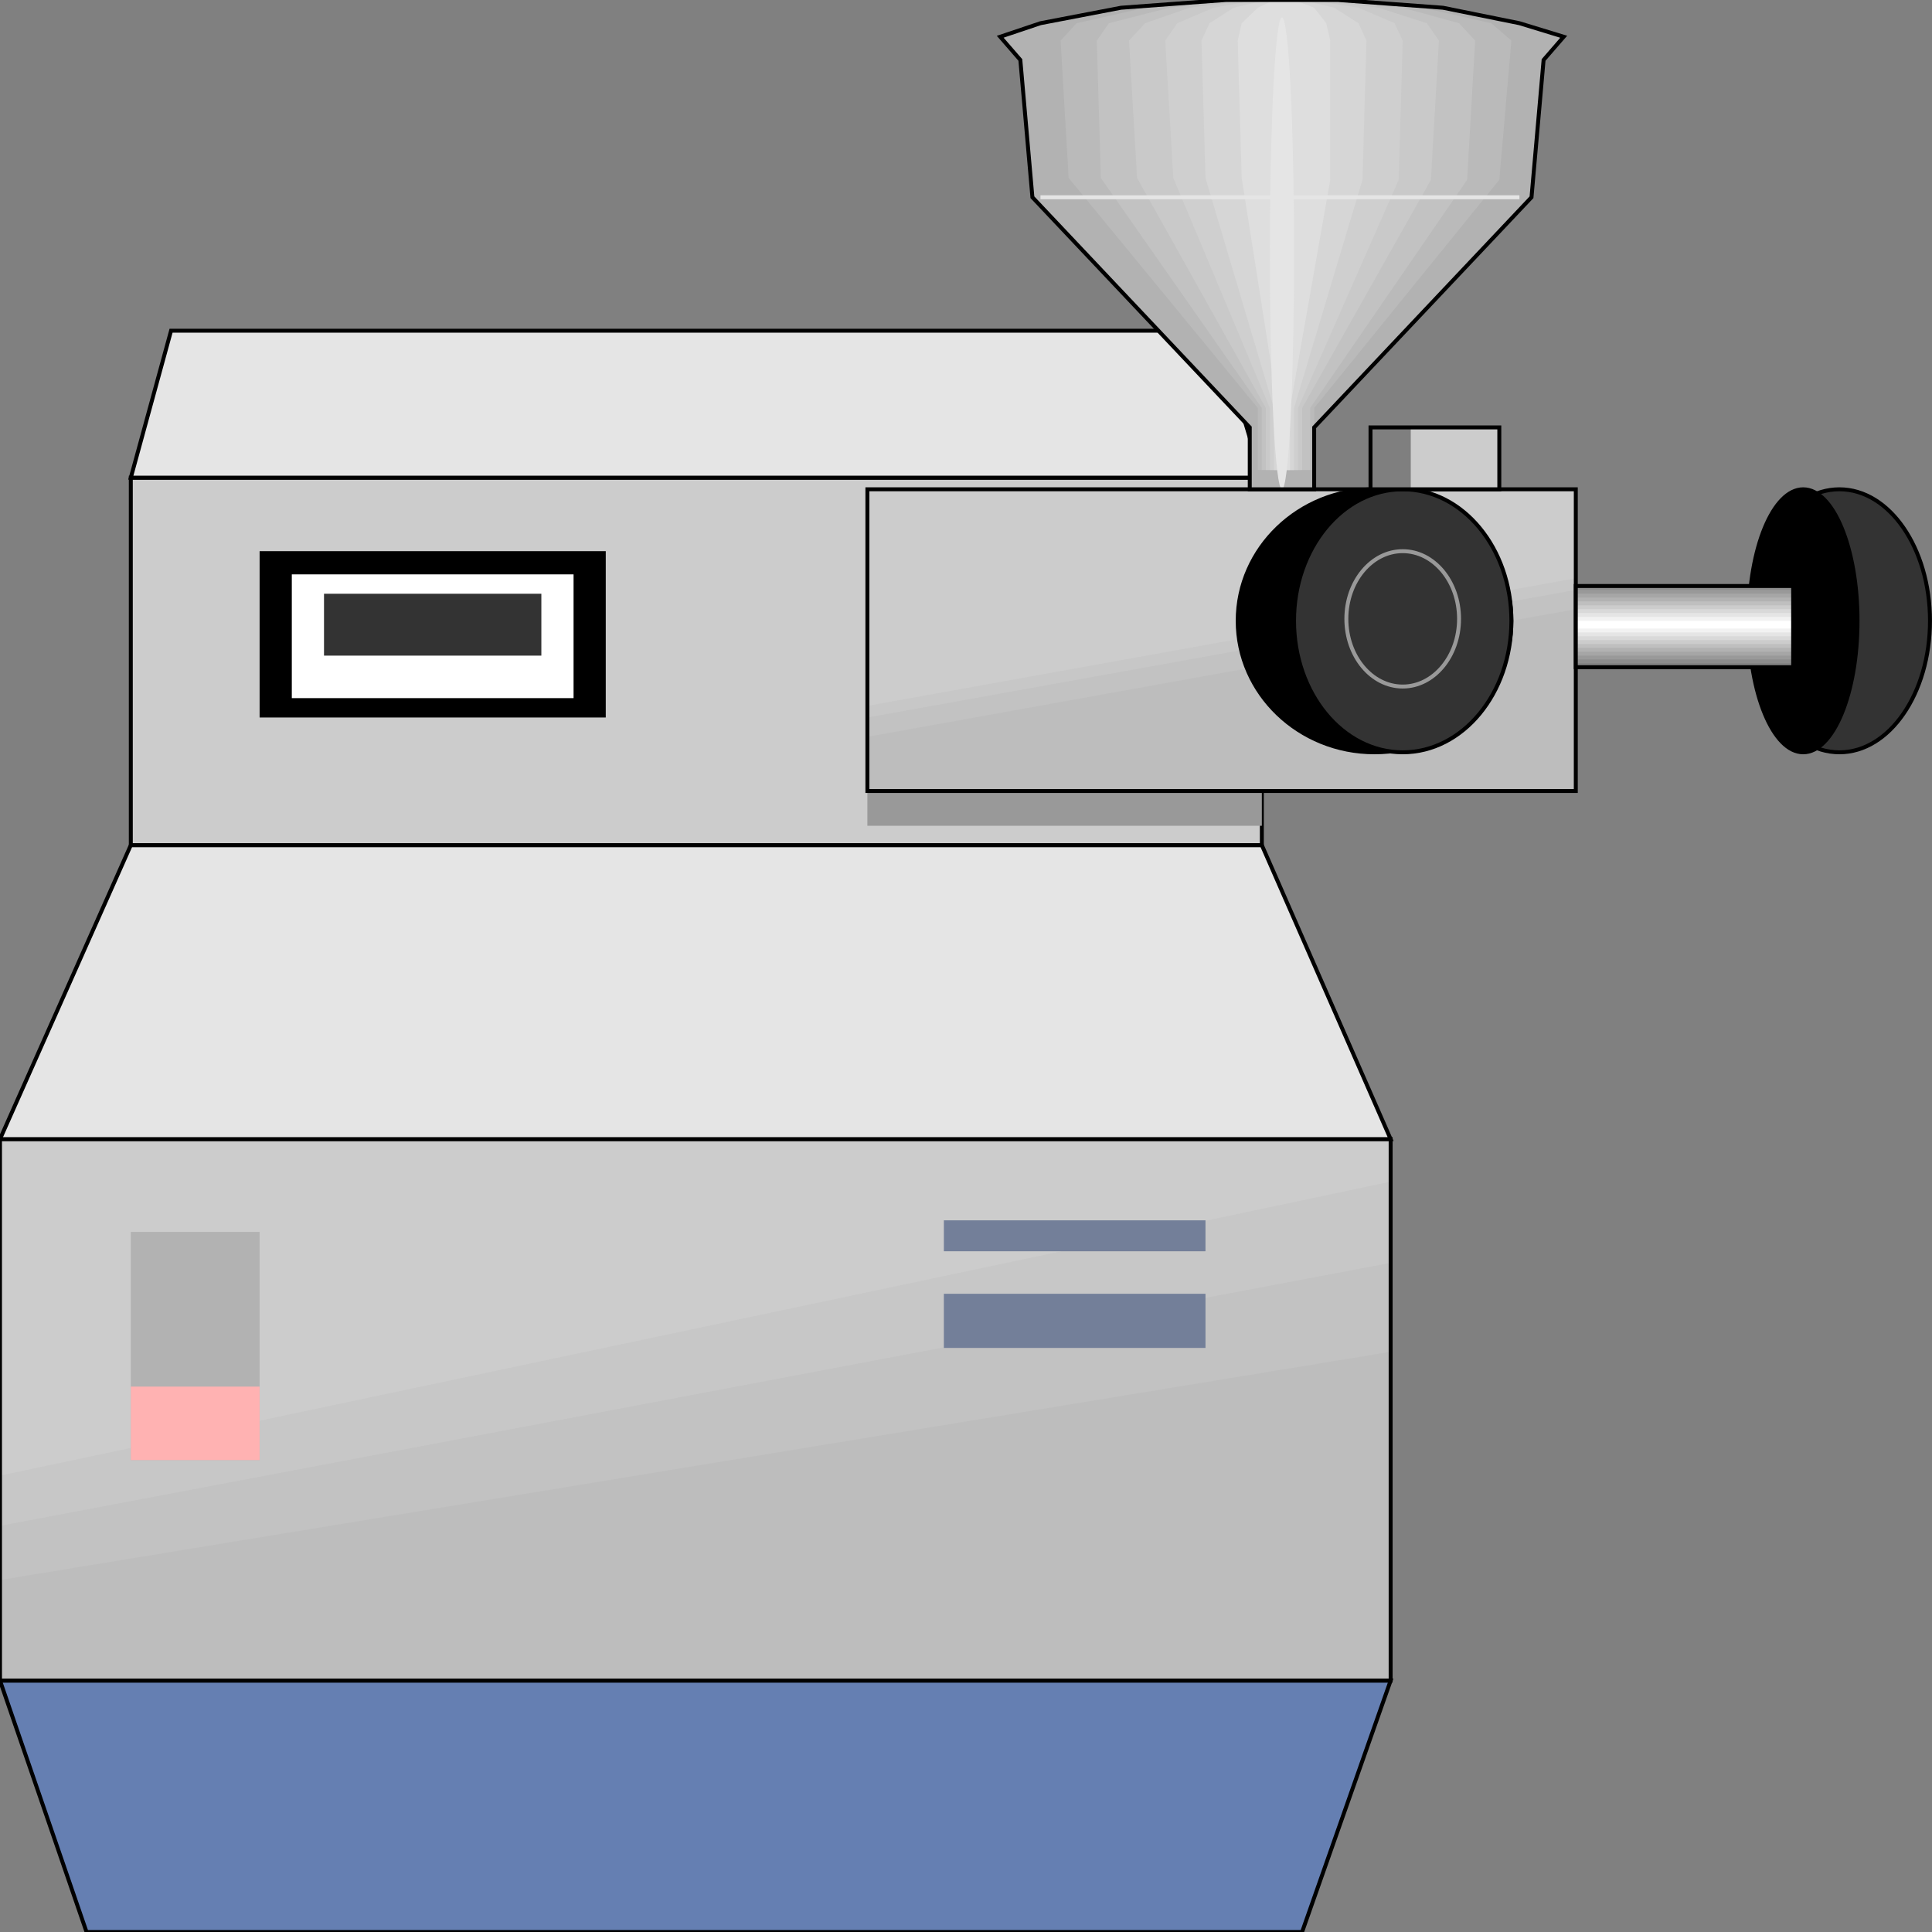 <svg width="150" height="150" viewBox="0 0 150 150" fill="none" xmlns="http://www.w3.org/2000/svg">
<rect x="0" y="0" width="150" height="150" fill="#808080" stroke="none"/>
<g clip-path="url(#clip0_2109_185050)">
<path d="M6.719 150L0 130.48H107.969L101.094 150H6.719Z" fill="#657FB2" stroke="black" stroke-width="0.306"/>
<path d="M0 88.438H107.969V130.48H0V88.438Z" fill="#CCCCCC"/>
<path d="M0 114.565L107.969 91.742V130.481H0V114.565Z" fill="#C7C7C7"/>
<path d="M0 118.467L107.969 98.047V130.479H0V118.467Z" fill="#C2C2C2"/>
<path d="M0 122.671L107.969 104.953V130.479H0V122.671Z" fill="#BDBDBD"/>
<path d="M0 88.438H107.969V130.48H0V88.438Z" stroke="black" stroke-width="0.306"/>
<path d="M0 88.44L10.156 65.617H97.969L107.969 88.44H0Z" fill="#E5E5E5" stroke="black" stroke-width="0.306"/>
<path d="M10.156 37.086V65.615H97.969V37.086H10.156Z" fill="#CCCCCC" stroke="black" stroke-width="0.306"/>
<path d="M20.156 42.793H47.031V55.706H20.156V42.793Z" fill="black"/>
<path d="M22.656 44.594H44.531V54.203H22.656V44.594Z" fill="white"/>
<path d="M25.156 46.098H42.031V50.903H25.156V46.098Z" fill="#333333"/>
<path d="M10.156 37.087L13.281 25.676H94.531L97.969 37.087H10.156Z" fill="#E5E5E5" stroke="black" stroke-width="0.306"/>
<path d="M67.344 61.41H97.969V64.113H67.344V61.41Z" fill="#999999"/>
<path d="M142.812 58.409C146.696 58.409 149.844 53.837 149.844 48.199C149.844 42.559 146.696 37.988 142.812 37.988C138.929 37.988 135.781 42.559 135.781 48.199C135.781 53.837 138.929 58.409 142.812 58.409Z" fill="#333333" stroke="black" stroke-width="0.306"/>
<path d="M140 58.409C142.33 58.409 144.219 53.837 144.219 48.199C144.219 42.559 142.33 37.988 140 37.988C137.67 37.988 135.781 42.559 135.781 48.199C135.781 53.837 137.67 58.409 140 58.409Z" fill="black" stroke="black" stroke-width="0.306"/>
<path d="M67.344 37.988H122.344V61.412H67.344V37.988Z" fill="#CCCCCC"/>
<path d="M67.344 54.804L122.344 44.895V61.411H67.344V54.804Z" fill="#C7C7C7"/>
<path d="M67.344 55.707L122.344 45.797V61.413H67.344V55.707Z" fill="#C2C2C2"/>
<path d="M67.344 57.207L122.344 47.297V61.411H67.344V57.207Z" fill="#BDBDBD"/>
<path d="M67.344 37.988H122.344V61.412H67.344V37.988Z" stroke="black" stroke-width="0.306"/>
<path d="M106.719 58.409C112.587 58.409 117.344 53.837 117.344 48.199C117.344 42.559 112.587 37.988 106.719 37.988C100.851 37.988 96.094 42.559 96.094 48.199C96.094 53.837 100.851 58.409 106.719 58.409Z" fill="black" stroke="black" stroke-width="0.306"/>
<path d="M108.906 58.409C113.566 58.409 117.344 53.837 117.344 48.199C117.344 42.559 113.566 37.988 108.906 37.988C104.246 37.988 100.469 42.559 100.469 48.199C100.469 53.837 104.246 58.409 108.906 58.409Z" fill="#333333" stroke="black" stroke-width="0.306"/>
<path d="M108.906 53.303C111.322 53.303 113.281 50.951 113.281 48.048C113.281 45.146 111.322 42.793 108.906 42.793C106.49 42.793 104.531 45.146 104.531 48.048C104.531 50.951 106.49 53.303 108.906 53.303Z" stroke="#999999" stroke-width="0.306"/>
<path d="M122.344 45.496H139.219V51.802H122.344V45.496Z" fill="#7F7F7F"/>
<path d="M122.344 45.496H139.219V51.502H122.344V45.496Z" fill="#8C8C8C"/>
<path d="M122.344 45.797H139.219V51.202H122.344V45.797Z" fill="#999999"/>
<path d="M122.344 46.098H139.219V50.903H122.344V46.098Z" fill="#A6A6A6"/>
<path d="M122.344 46.395H139.219V50.599H122.344V46.395Z" fill="#B2B2B2"/>
<path d="M122.344 46.695H139.219V50.299H122.344V46.695Z" fill="#BFBFBF"/>
<path d="M122.344 46.996H139.219V49.999H122.344V46.996Z" fill="#CCCCCC"/>
<path d="M122.344 47.297H139.219V49.699H122.344V47.297Z" fill="#D9D9D9"/>
<path d="M122.344 47.598H139.219V49.4H122.344V47.598Z" fill="#E5E5E5"/>
<path d="M122.344 47.898H139.219V49.1H122.344V47.898Z" fill="#F2F2F2"/>
<path d="M122.344 48.199H139.219V48.8H122.344V48.199Z" fill="white"/>
<path d="M122.344 45.496H139.219V51.802H122.344V45.496Z" stroke="black" stroke-width="0.306"/>
<path d="M10.156 95.644H20.156V113.362H10.156V95.644Z" fill="#B2B2B2"/>
<path d="M10.156 107.656H20.156V113.362H10.156V107.656Z" fill="#FFB2B2"/>
<path d="M73.281 100.449H93.594V104.653H73.281V100.449Z" fill="#737F99"/>
<path d="M73.281 94.746H93.594V97.148H73.281V94.746Z" fill="#737F99"/>
<path d="M102.031 37.988H97.031V33.183L80.156 15.315L79.219 4.655L77.656 2.853L80.781 1.802L87.031 0.601L95.156 0H103.906L112.031 0.601L117.969 1.802L121.406 2.853L119.844 4.655L118.906 15.315L102.031 33.183V37.988Z" fill="#B2B2B2"/>
<path d="M102.031 36.486H97.656V31.682L82.969 13.814L82.344 3.153L83.594 1.802L88.906 0.601L96.094 0H103.594L110.469 0.601L115.781 1.802L117.344 3.153L116.406 13.964L102.031 31.682V36.486Z" fill="#BABABA"/>
<path d="M101.719 36.486H97.969V31.682L85.469 13.814L85.156 3.153L86.094 1.802L90.781 0.601L96.406 0H102.969L108.906 0.601L113.281 1.802L114.531 3.153L113.906 13.964L101.719 31.682V36.486Z" fill="#C2C2C2"/>
<path d="M101.094 36.486H98.281V31.682L88.281 13.814L87.656 3.153L88.906 1.802L92.344 0.601L97.031 0H102.344L107.031 0.601L110.781 1.802L111.719 3.153L111.094 13.964L101.094 31.682V36.486Z" fill="#C9C9C9"/>
<path d="M100.781 36.486H98.594V31.682L91.094 13.814L90.469 3.153L91.406 1.802L94.219 0.601L97.656 0H101.719L105.469 0.601L108.281 1.802L108.906 3.153L108.594 13.964L100.781 31.682V36.486Z" fill="#CFCFCF"/>
<path d="M100.469 36.486H98.906V31.682L93.594 13.814L93.281 3.153L93.906 1.802L95.781 0.601L98.281 0H101.094L103.594 0.601L105.469 1.802L106.094 3.153L105.781 13.964L100.469 31.682V36.486Z" fill="#D6D6D6"/>
<path d="M100.156 36.486H99.219V31.682L96.406 13.814L96.094 3.153L96.406 1.802L97.656 0.601L98.906 0H100.469L102.031 0.601L102.969 1.802L103.281 3.153V13.964L100.156 31.682V36.486Z" fill="#DEDEDE"/>
<path d="M99.531 37.988C100.049 37.988 100.469 29.787 100.469 19.67C100.469 9.553 100.049 1.352 99.531 1.352C99.013 1.352 98.594 9.553 98.594 19.67C98.594 29.787 99.013 37.988 99.531 37.988Z" fill="#E5E5E5"/>
<path d="M102.031 37.988H97.031V33.183L80.156 15.315L79.219 4.655L77.656 2.853L80.781 1.802L87.031 0.601L95.156 0H103.906L112.031 0.601L117.969 1.802L121.406 2.853L119.844 4.655L118.906 15.315L102.031 33.183V37.988Z" stroke="black" stroke-width="0.306"/>
<path d="M80.781 15.316H117.969" stroke="#E5E5E5" stroke-width="0.306"/>
<path d="M106.406 33.184H116.406V37.988H106.406V33.184Z" fill="#CCCCCC"/>
<path d="M106.406 33.184H109.531V37.988H106.406V33.184Z" fill="#7F7F7F"/>
<path d="M106.406 33.184H116.406V37.988H106.406V33.184Z" stroke="black" stroke-width="0.306"/>
</g>
<defs>
<clipPath id="clip0_2109_185050">
<rect width="150" height="150" fill="white"/>
</clipPath>
</defs>
</svg>
